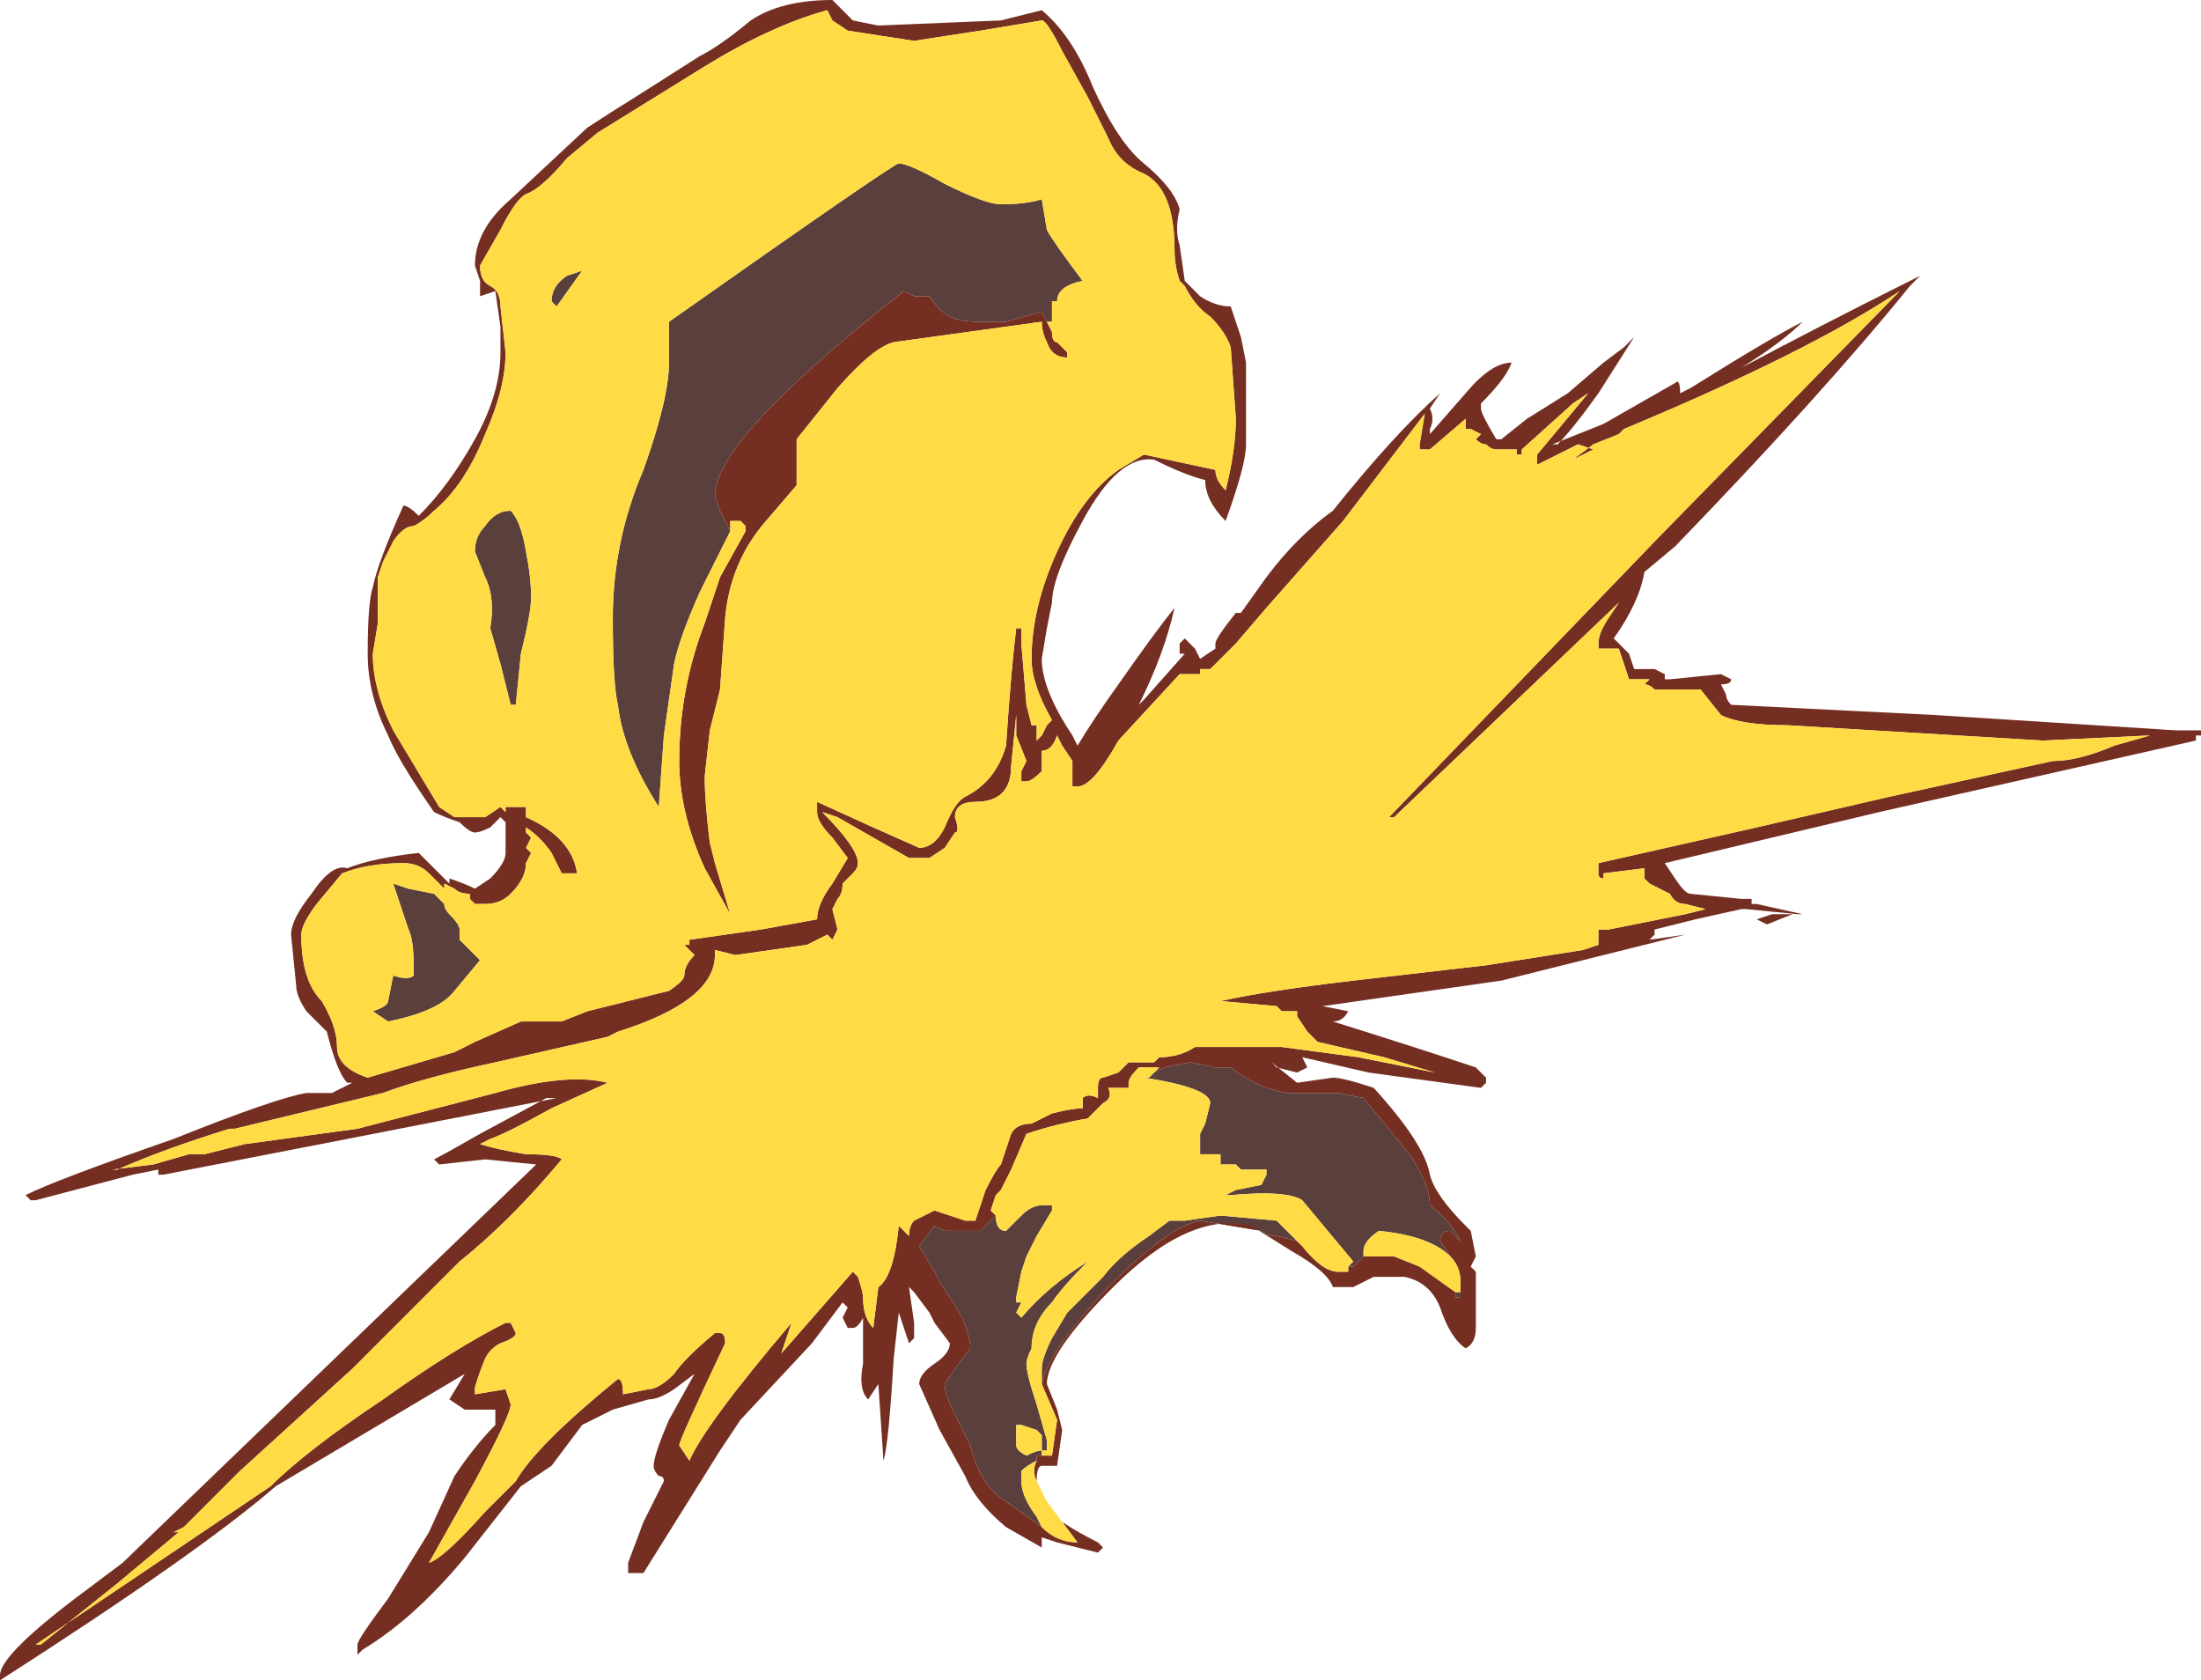 <?xml version="1.0" encoding="UTF-8" standalone="no"?>
<svg xmlns:ffdec="https://www.free-decompiler.com/flash" xmlns:xlink="http://www.w3.org/1999/xlink" ffdec:objectType="shape" height="16.45px" width="21.55px" xmlns="http://www.w3.org/2000/svg">
  <g transform="matrix(1.0, 0.0, 0.0, 1.0, 9.45, 9.5)">
    <path d="M0.75 5.45 L0.4 5.2 Q0.15 5.05 0.05 4.65 L-0.1 4.35 Q-0.2 4.15 -0.2 4.05 L-0.1 3.9 0.05 3.7 Q0.05 3.5 -0.15 3.2 L-0.25 3.05 -0.3 2.95 -0.45 2.7 -0.3 2.5 -0.2 2.55 0.15 2.55 0.3 2.4 Q0.3 2.55 0.4 2.55 L0.55 2.4 Q0.65 2.3 0.75 2.3 L0.85 2.3 0.85 2.35 0.7 2.6 Q0.65 2.7 0.6 2.8 L0.55 2.95 0.5 3.2 0.5 3.25 0.55 3.25 0.5 3.35 0.55 3.4 Q0.8 3.1 1.2 2.85 0.95 3.1 0.85 3.25 0.65 3.45 0.65 3.7 0.6 3.8 0.6 3.85 0.6 3.95 0.7 4.25 L0.8 4.6 0.8 4.7 0.75 4.7 0.75 4.75 0.7 4.75 0.7 4.8 Q0.6 4.85 0.55 4.9 L0.55 5.0 Q0.55 5.15 0.7 5.35 L0.75 5.45 M1.85 1.0 L1.95 0.95 2.2 0.9 2.45 0.95 2.6 0.95 Q2.85 1.15 3.15 1.2 L3.65 1.2 3.9 1.25 4.35 1.8 Q4.55 2.1 4.55 2.3 4.75 2.45 4.85 2.65 L4.75 2.55 Q4.65 2.55 4.65 2.65 L4.75 2.8 Q4.55 2.6 4.05 2.55 3.9 2.65 3.9 2.75 L3.9 2.8 4.2 2.8 3.9 2.8 Q3.85 2.85 3.8 2.9 L3.75 2.9 3.8 2.85 3.3 2.25 Q3.15 2.15 2.6 2.2 L2.55 2.2 2.65 2.15 2.9 2.1 2.95 2.0 2.95 1.95 2.7 1.95 2.65 1.9 2.5 1.9 2.5 1.8 2.3 1.8 2.3 1.6 2.35 1.5 2.4 1.3 Q2.4 1.15 1.75 1.05 L1.8 1.05 1.85 1.0 M4.85 3.15 L4.85 3.2 4.8 3.2 4.8 3.15 4.85 3.15 M3.25 2.65 L3.05 2.6 Q2.95 2.6 2.9 2.55 L2.3 2.45 Q2.0 2.5 1.4 3.1 0.8 3.75 0.75 4.05 L0.75 3.9 Q0.75 3.8 0.85 3.6 L1.0 3.35 1.35 3.0 Q1.5 2.8 1.8 2.6 L2.0 2.45 2.15 2.45 2.5 2.4 3.05 2.45 3.25 2.65 M-2.3 -4.3 Q-2.4 -4.1 -2.6 -3.7 -2.8 -3.25 -2.85 -3.0 L-2.95 -2.3 -3.0 -1.6 Q-3.35 -2.15 -3.4 -2.6 -3.45 -2.8 -3.45 -3.45 -3.45 -4.2 -3.15 -4.9 -2.9 -5.6 -2.9 -5.95 L-2.9 -6.35 Q-0.7 -7.9 -0.65 -7.9 -0.55 -7.9 -0.2 -7.7 0.2 -7.5 0.35 -7.5 0.6 -7.5 0.75 -7.55 L0.8 -7.25 Q0.85 -7.15 1.15 -6.75 0.9 -6.7 0.9 -6.55 L0.85 -6.55 0.85 -6.35 0.8 -6.35 Q0.8 -6.4 0.8 -6.35 L0.75 -6.45 0.4 -6.35 0.15 -6.35 Q-0.05 -6.35 -0.15 -6.4 -0.25 -6.45 -0.35 -6.6 L-0.5 -6.6 -0.6 -6.65 Q-2.45 -5.2 -2.45 -4.65 L-2.4 -4.5 -2.3 -4.3 M-5.2 -0.75 L-5.1 -0.65 Q-5.1 -0.6 -5.05 -0.55 -4.95 -0.45 -4.95 -0.4 L-4.95 -0.3 -4.75 -0.1 -5.0 0.2 Q-5.15 0.4 -5.65 0.5 L-5.8 0.4 Q-5.65 0.35 -5.65 0.3 L-5.6 0.05 Q-5.45 0.1 -5.4 0.05 L-5.4 -0.05 Q-5.4 -0.3 -5.45 -0.4 L-5.6 -0.85 -5.45 -0.8 -5.2 -0.75 M-4.7 -3.85 L-4.8 -4.1 Q-4.8 -4.25 -4.7 -4.35 -4.6 -4.5 -4.45 -4.5 -4.35 -4.4 -4.3 -4.1 -4.25 -3.85 -4.25 -3.65 -4.25 -3.5 -4.35 -3.1 L-4.4 -2.6 -4.45 -2.6 -4.55 -3.0 -4.65 -3.35 Q-4.6 -3.65 -4.7 -3.85 M-4.05 -6.55 Q-4.05 -6.7 -3.9 -6.8 L-3.75 -6.85 -4.0 -6.5 -4.05 -6.55 M0.55 4.45 L0.5 4.45 0.5 4.65 Q0.5 4.7 0.6 4.75 0.7 4.7 0.75 4.7 L0.75 4.55 0.7 4.5 0.55 4.45" fill="#5b3f3c" fill-rule="evenodd" stroke="none"/>
    <path d="M0.95 5.4 Q1.1 5.5 1.3 5.6 L1.35 5.65 1.3 5.7 0.9 5.6 0.75 5.55 0.75 5.65 0.4 5.45 Q0.1 5.2 0.0 4.95 L-0.25 4.5 -0.45 4.05 Q-0.45 3.95 -0.3 3.85 -0.15 3.75 -0.15 3.65 L-0.3 3.45 -0.35 3.35 -0.5 3.15 -0.55 3.1 -0.5 3.45 -0.5 3.6 -0.55 3.65 -0.65 3.35 -0.7 3.8 Q-0.75 4.65 -0.8 4.8 L-0.85 4.05 -0.95 4.2 Q-1.05 4.1 -1.0 3.85 L-1.0 3.4 Q-1.05 3.5 -1.1 3.5 L-1.15 3.5 -1.2 3.4 -1.15 3.3 -1.2 3.25 -1.5 3.65 -2.2 4.4 -2.4 4.7 -3.15 5.9 -3.3 5.9 -3.3 5.8 -3.15 5.4 -2.95 5.0 Q-2.95 4.95 -3.0 4.95 -3.05 4.9 -3.05 4.85 -3.05 4.75 -2.9 4.4 L-2.65 3.95 -2.85 4.1 Q-3.0 4.2 -3.1 4.2 L-3.45 4.3 Q-3.65 4.4 -3.75 4.45 L-4.05 4.85 -4.35 5.05 -4.9 5.75 Q-5.4 6.35 -5.9 6.65 L-5.95 6.7 -5.95 6.6 Q-5.95 6.55 -5.65 6.15 L-5.25 5.5 -5.0 4.95 Q-4.8 4.65 -4.6 4.45 L-4.6 4.3 -4.9 4.3 -5.05 4.2 -4.9 3.95 -6.75 5.05 Q-7.5 5.7 -9.45 6.95 L-9.45 6.9 Q-9.45 6.7 -8.65 6.1 L-8.25 5.8 Q-5.55 3.2 -4.2 1.9 L-4.7 1.85 -5.15 1.9 -5.2 1.85 Q-5.1 1.8 -4.75 1.6 L-4.1 1.25 -4.0 1.25 -6.05 1.65 -7.85 2.0 -7.9 2.0 Q-7.9 2.05 -7.9 1.95 L-8.15 2.0 -9.1 2.25 -9.15 2.25 -9.2 2.2 Q-8.9 2.05 -7.75 1.65 -6.75 1.25 -6.45 1.2 L-6.2 1.2 -6.0 1.1 -6.05 1.1 Q-6.15 1.0 -6.25 0.6 -6.3 0.55 -6.45 0.4 -6.55 0.25 -6.55 0.15 L-6.6 -0.35 Q-6.6 -0.5 -6.4 -0.75 -6.2 -1.05 -6.05 -1.0 -5.8 -1.1 -5.35 -1.15 L-5.05 -0.85 -5.05 -0.9 Q-4.9 -0.85 -4.8 -0.8 L-4.65 -0.9 Q-4.5 -1.05 -4.5 -1.15 L-4.5 -1.45 -4.55 -1.5 -4.65 -1.4 Q-4.75 -1.35 -4.8 -1.35 -4.85 -1.35 -4.95 -1.45 -5.1 -1.5 -5.2 -1.55 -5.55 -2.05 -5.65 -2.3 -5.85 -2.7 -5.85 -3.1 -5.85 -3.6 -5.8 -3.75 -5.75 -4.0 -5.5 -4.55 -5.45 -4.55 -5.35 -4.45 -5.05 -4.75 -4.8 -5.2 -4.55 -5.65 -4.55 -6.05 L-4.55 -6.3 -4.6 -6.65 -4.75 -6.6 -4.75 -6.75 -4.8 -6.9 Q-4.8 -7.25 -4.45 -7.55 L-3.7 -8.25 Q-3.55 -8.35 -3.15 -8.6 L-2.6 -8.95 Q-2.4 -9.05 -2.1 -9.3 -1.8 -9.5 -1.3 -9.5 L-1.1 -9.3 -0.85 -9.25 0.35 -9.3 0.75 -9.4 Q1.05 -9.15 1.25 -8.65 1.5 -8.1 1.75 -7.9 2.05 -7.65 2.1 -7.45 2.05 -7.25 2.1 -7.1 L2.15 -6.75 2.3 -6.6 Q2.45 -6.5 2.6 -6.5 L2.7 -6.2 2.75 -5.95 Q2.75 -5.45 2.75 -5.15 2.75 -4.95 2.55 -4.4 2.45 -4.5 2.4 -4.6 2.35 -4.7 2.35 -4.8 2.15 -4.85 1.85 -5.0 1.5 -5.05 1.15 -4.4 0.85 -3.85 0.85 -3.6 L0.8 -3.35 0.75 -3.05 Q0.75 -2.75 1.05 -2.3 L1.1 -2.2 Q1.25 -2.45 1.5 -2.8 1.85 -3.3 2.05 -3.55 1.95 -3.1 1.7 -2.6 L1.75 -2.65 2.15 -3.1 2.1 -3.1 2.1 -3.2 2.15 -3.25 2.25 -3.15 2.3 -3.05 2.45 -3.15 2.45 -3.2 Q2.45 -3.25 2.65 -3.5 L2.7 -3.5 2.95 -3.85 Q3.25 -4.25 3.6 -4.5 4.2 -5.25 4.65 -5.65 L4.55 -5.5 Q4.6 -5.4 4.55 -5.3 L4.55 -5.25 4.9 -5.65 Q5.15 -5.95 5.35 -5.95 5.3 -5.8 5.05 -5.55 L5.05 -5.5 Q5.05 -5.45 5.2 -5.2 L5.25 -5.2 5.5 -5.4 5.9 -5.65 6.25 -5.95 6.45 -6.1 6.55 -6.2 6.2 -5.65 Q5.95 -5.3 5.8 -5.15 L5.75 -5.15 6.25 -5.35 Q6.6 -5.55 6.95 -5.75 7.0 -5.8 7.0 -5.65 L7.1 -5.7 Q7.9 -6.2 8.2 -6.35 8.0 -6.15 7.6 -5.9 8.35 -6.3 9.25 -6.75 L9.25 -6.75 9.35 -6.8 9.25 -6.7 Q8.4 -5.65 6.95 -4.15 L6.65 -3.9 Q6.6 -3.6 6.35 -3.25 L6.5 -3.1 6.55 -2.95 6.75 -2.95 6.85 -2.9 6.85 -2.85 6.9 -2.85 7.4 -2.9 7.5 -2.85 Q7.5 -2.8 7.4 -2.8 L7.45 -2.7 Q7.45 -2.65 7.5 -2.6 L9.5 -2.5 11.85 -2.35 12.1 -2.35 12.1 -2.3 12.05 -2.3 12.05 -2.25 8.95 -1.55 6.85 -1.05 6.95 -0.9 Q7.05 -0.75 7.1 -0.75 L7.6 -0.7 7.7 -0.7 7.7 -0.65 7.75 -0.65 8.2 -0.55 8.15 -0.55 7.65 -0.6 7.6 -0.6 7.15 -0.5 6.75 -0.4 6.75 -0.35 6.7 -0.3 7.05 -0.35 5.25 0.1 3.5 0.35 3.75 0.4 Q3.7 0.5 3.6 0.5 4.4 0.75 5.0 0.95 L5.1 1.05 5.1 1.1 5.05 1.15 3.95 1.0 3.3 0.85 3.35 0.95 3.25 1.0 3.05 0.95 3.0 0.9 3.25 1.1 3.6 1.05 Q3.7 1.05 4.0 1.15 4.5 1.7 4.55 2.0 4.6 2.2 4.9 2.5 L4.95 2.55 5.0 2.8 4.95 2.9 5.0 2.95 5.0 3.5 Q5.0 3.65 4.9 3.7 4.75 3.6 4.65 3.3 4.55 3.05 4.3 3.0 L4.0 3.0 Q3.9 3.05 3.8 3.1 L3.6 3.1 Q3.55 2.95 3.2 2.75 L2.8 2.5 Q2.2 2.35 1.45 3.1 0.8 3.75 0.8 4.05 L0.9 4.3 0.95 4.5 0.9 4.85 0.75 4.85 Q0.7 4.85 0.7 5.0 0.65 4.9 0.7 4.8 L0.7 4.75 0.75 4.75 0.85 4.75 0.9 4.4 0.75 4.05 Q0.8 3.75 1.4 3.1 2.0 2.5 2.3 2.45 L2.9 2.55 Q2.95 2.6 3.05 2.6 L3.25 2.65 3.3 2.7 Q3.5 2.95 3.65 2.95 L3.75 2.95 3.75 2.9 3.8 2.9 Q3.85 2.85 3.9 2.8 L4.2 2.8 4.45 2.9 4.8 3.15 4.8 3.2 4.85 3.2 4.85 3.15 4.85 3.05 Q4.85 2.9 4.75 2.8 L4.65 2.65 Q4.65 2.55 4.75 2.55 L4.85 2.65 Q4.75 2.45 4.55 2.3 4.55 2.1 4.35 1.8 L3.9 1.25 3.65 1.2 3.15 1.2 Q2.85 1.15 2.6 0.95 L2.45 0.95 2.2 0.9 1.95 0.95 1.85 1.0 1.9 0.95 1.7 0.95 Q1.6 1.05 1.6 1.1 L1.6 1.15 1.4 1.15 Q1.45 1.25 1.35 1.3 L1.2 1.45 Q0.9 1.5 0.6 1.6 L0.45 1.95 0.35 2.15 0.3 2.2 0.25 2.35 0.3 2.4 0.15 2.55 -0.2 2.55 -0.3 2.5 -0.45 2.7 -0.3 2.95 -0.25 3.05 -0.15 3.2 Q0.05 3.5 0.05 3.7 L-0.1 3.9 -0.2 4.05 Q-0.2 4.15 -0.1 4.35 L0.05 4.65 Q0.15 5.05 0.4 5.2 L0.75 5.45 Q0.9 5.6 1.1 5.6 L0.95 5.4 M0.15 -9.2 L-0.5 -9.1 -1.15 -9.2 -1.3 -9.3 -1.35 -9.4 Q-1.9 -9.25 -2.55 -8.85 L-3.6 -8.2 -3.9 -7.95 Q-4.15 -7.65 -4.3 -7.6 -4.4 -7.55 -4.55 -7.25 L-4.75 -6.9 Q-4.75 -6.75 -4.65 -6.7 -4.55 -6.65 -4.55 -6.5 L-4.5 -6.05 Q-4.5 -5.7 -4.7 -5.25 -4.9 -4.75 -5.2 -4.5 -5.3 -4.4 -5.4 -4.35 -5.5 -4.35 -5.6 -4.2 L-5.7 -4.0 -5.75 -3.85 -5.75 -3.4 -5.8 -3.1 Q-5.8 -2.75 -5.6 -2.35 L-5.15 -1.6 -5.0 -1.5 Q-4.95 -1.5 -4.85 -1.5 L-4.7 -1.5 -4.55 -1.6 -4.5 -1.55 -4.5 -1.6 -4.3 -1.6 -4.3 -1.5 Q-3.85 -1.3 -3.8 -0.95 L-3.95 -0.95 -4.05 -1.15 Q-4.15 -1.3 -4.3 -1.4 L-4.3 -1.35 -4.25 -1.3 -4.3 -1.2 -4.25 -1.15 -4.3 -1.05 Q-4.3 -0.9 -4.45 -0.75 -4.55 -0.65 -4.7 -0.65 L-4.8 -0.65 -4.85 -0.7 -4.85 -0.75 Q-4.95 -0.75 -5.0 -0.8 L-5.1 -0.85 -5.1 -0.8 -5.25 -0.95 Q-5.35 -1.05 -5.5 -1.05 -5.85 -1.05 -6.1 -0.95 L-6.35 -0.65 Q-6.5 -0.45 -6.5 -0.35 -6.5 0.1 -6.3 0.3 -6.15 0.55 -6.15 0.75 -6.15 0.95 -5.85 1.05 L-5.0 0.8 -4.8 0.7 -4.35 0.5 -3.95 0.5 -3.7 0.4 -2.9 0.2 Q-2.75 0.1 -2.75 0.05 -2.75 -0.05 -2.65 -0.15 L-2.75 -0.25 -2.7 -0.25 -2.7 -0.3 -2.0 -0.4 -1.45 -0.5 Q-1.45 -0.65 -1.3 -0.85 L-1.15 -1.1 -1.3 -1.3 Q-1.45 -1.45 -1.45 -1.55 L-1.45 -1.65 -0.9 -1.4 -0.45 -1.2 Q-0.3 -1.2 -0.2 -1.4 -0.1 -1.65 0.0 -1.7 0.3 -1.85 0.4 -2.2 0.45 -2.95 0.5 -3.35 L0.55 -3.35 0.55 -3.2 0.6 -2.6 0.65 -2.4 0.7 -2.4 0.7 -2.25 0.75 -2.3 0.8 -2.4 0.85 -2.45 Q0.65 -2.8 0.65 -3.05 0.65 -3.55 0.9 -4.1 1.15 -4.65 1.5 -4.9 L1.75 -5.05 2.45 -4.9 Q2.45 -4.8 2.55 -4.7 2.65 -5.1 2.65 -5.4 L2.6 -6.1 Q2.55 -6.25 2.4 -6.4 2.25 -6.5 2.15 -6.7 L2.1 -6.75 Q2.05 -6.9 2.05 -7.05 2.05 -7.65 1.75 -7.8 1.5 -7.9 1.4 -8.15 L1.2 -8.55 0.95 -9.0 Q0.8 -9.3 0.75 -9.3 L0.15 -9.2 M-2.3 -4.3 L-2.4 -4.5 -2.45 -4.65 Q-2.45 -5.2 -0.6 -6.65 L-0.5 -6.6 -0.35 -6.6 Q-0.25 -6.45 -0.15 -6.4 -0.05 -6.35 0.15 -6.35 L0.4 -6.35 0.75 -6.45 0.8 -6.35 0.85 -6.25 Q0.85 -6.15 0.9 -6.15 L1.0 -6.05 1.0 -6.0 Q0.85 -6.0 0.8 -6.15 0.75 -6.25 0.75 -6.35 L-0.7 -6.15 Q-0.9 -6.1 -1.25 -5.7 L-1.65 -5.2 -1.65 -4.75 -1.95 -4.4 Q-2.3 -4.0 -2.35 -3.45 L-2.4 -2.75 -2.5 -2.35 -2.55 -1.9 Q-2.55 -1.65 -2.5 -1.25 L-2.45 -1.05 -2.3 -0.55 -2.55 -1.0 Q-2.8 -1.55 -2.8 -2.05 -2.8 -2.75 -2.55 -3.4 L-2.4 -3.85 -2.15 -4.3 -2.15 -4.35 -2.2 -4.4 -2.3 -4.4 -2.3 -4.3 M4.9 -5.4 L4.55 -5.1 4.45 -5.1 4.45 -5.15 4.5 -5.45 3.7 -4.4 2.95 -3.55 2.65 -3.2 2.4 -2.95 2.3 -2.95 2.3 -2.9 2.1 -2.9 1.5 -2.25 Q1.25 -1.8 1.1 -1.8 L1.05 -1.8 1.05 -2.05 0.95 -2.2 0.9 -2.3 Q0.85 -2.15 0.75 -2.15 L0.75 -1.95 Q0.65 -1.85 0.6 -1.85 L0.55 -1.85 0.55 -1.95 0.6 -2.05 0.5 -2.3 0.5 -2.5 0.45 -2.0 Q0.45 -1.65 0.1 -1.65 -0.1 -1.65 -0.1 -1.5 -0.05 -1.35 -0.1 -1.35 L-0.2 -1.2 -0.35 -1.1 -0.55 -1.1 -1.25 -1.5 -1.4 -1.55 Q-1.05 -1.2 -1.05 -1.05 -1.05 -1.0 -1.1 -0.95 L-1.2 -0.85 Q-1.2 -0.75 -1.25 -0.7 L-1.3 -0.6 -1.25 -0.4 -1.3 -0.3 -1.35 -0.35 -1.55 -0.25 -2.25 -0.15 -2.45 -0.2 -2.45 -0.15 Q-2.45 0.3 -3.4 0.6 L-3.5 0.65 -4.6 0.9 Q-5.3 1.05 -5.7 1.2 L-7.15 1.55 -7.2 1.55 Q-7.85 1.75 -8.3 1.95 L-8.35 1.95 -7.95 1.9 -7.6 1.8 -7.45 1.8 -7.05 1.7 -5.95 1.55 -4.6 1.2 Q-3.9 1.0 -3.5 1.1 L-4.05 1.35 Q-4.5 1.6 -4.65 1.65 L-4.75 1.7 Q-4.6 1.75 -4.3 1.8 -4.0 1.8 -3.95 1.85 -4.45 2.45 -4.95 2.85 L-6.0 3.9 -7.1 4.9 -7.65 5.45 -7.75 5.5 -7.7 5.5 -8.3 6.0 -9.05 6.6 -9.1 6.6 -6.8 5.05 Q-6.45 4.7 -5.7 4.2 -5.0 3.7 -4.5 3.45 L-4.45 3.45 -4.4 3.55 Q-4.4 3.6 -4.55 3.65 -4.65 3.7 -4.7 3.8 -4.8 4.05 -4.8 4.1 L-4.8 4.15 -4.5 4.1 -4.45 4.25 Q-4.45 4.35 -4.8 5.0 L-5.25 5.8 Q-5.1 5.75 -4.7 5.3 L-4.4 5.0 Q-4.2 4.65 -3.4 4.0 -3.35 4.0 -3.35 4.15 L-3.1 4.1 Q-3.0 4.1 -2.85 3.95 -2.75 3.8 -2.45 3.55 L-2.4 3.55 Q-2.35 3.55 -2.35 3.65 -2.8 4.6 -2.8 4.65 L-2.7 4.8 Q-2.55 4.45 -1.7 3.45 L-1.8 3.75 -1.1 2.95 -1.05 3.0 Q-1.0 3.15 -1.0 3.2 -1.0 3.4 -0.9 3.5 L-0.85 3.1 Q-0.7 3.0 -0.65 2.5 L-0.55 2.6 Q-0.55 2.5 -0.5 2.45 L-0.3 2.35 0.0 2.45 0.1 2.45 0.2 2.15 Q0.3 1.95 0.35 1.9 L0.45 1.6 Q0.5 1.5 0.65 1.5 L0.85 1.4 Q1.05 1.35 1.15 1.35 L1.15 1.25 Q1.2 1.2 1.3 1.25 L1.3 1.15 Q1.3 1.05 1.35 1.05 L1.5 1.0 Q1.55 0.95 1.6 0.9 L1.85 0.9 1.9 0.85 Q2.1 0.85 2.25 0.75 L3.1 0.75 3.85 0.85 4.6 1.0 4.1 0.85 3.45 0.7 3.35 0.6 3.25 0.45 3.25 0.4 3.1 0.4 3.05 0.35 2.5 0.3 Q2.95 0.2 3.8 0.1 L5.1 -0.05 6.05 -0.2 6.2 -0.25 6.2 -0.4 6.3 -0.4 7.05 -0.55 7.25 -0.6 7.05 -0.65 Q6.95 -0.65 6.9 -0.75 L6.7 -0.85 6.65 -0.9 6.65 -1.0 6.25 -0.95 6.25 -0.9 Q6.2 -0.9 6.2 -0.95 6.2 -1.1 6.2 -1.05 L7.75 -1.4 9.05 -1.7 10.65 -2.05 Q10.9 -2.05 11.25 -2.2 L11.6 -2.3 10.55 -2.25 8.05 -2.4 Q7.6 -2.4 7.4 -2.5 L7.2 -2.75 6.75 -2.75 Q6.7 -2.8 6.65 -2.8 L6.7 -2.85 6.5 -2.85 6.4 -3.15 6.2 -3.15 6.2 -3.2 Q6.2 -3.3 6.3 -3.45 L6.4 -3.6 4.2 -1.5 4.15 -1.5 6.8 -4.25 9.15 -6.65 Q8.25 -6.05 6.45 -5.3 L6.4 -5.25 6.15 -5.15 5.95 -5.0 6.15 -5.1 6.0 -5.15 5.6 -4.95 5.6 -5.05 6.1 -5.65 5.95 -5.55 5.45 -5.1 5.45 -5.05 5.4 -5.05 5.4 -5.1 5.2 -5.1 Q5.15 -5.1 5.1 -5.15 5.05 -5.15 5.0 -5.2 L5.05 -5.25 4.95 -5.3 4.9 -5.3 4.9 -5.4 M7.9 -0.55 L8.1 -0.55 7.85 -0.45 7.75 -0.5 7.9 -0.55" fill="#752f22" fill-rule="evenodd" stroke="none"/>
    <path d="M0.7 5.0 L0.8 5.2 0.95 5.4 1.1 5.6 Q0.9 5.6 0.75 5.45 L0.7 5.35 Q0.55 5.15 0.55 5.0 L0.55 4.9 Q0.6 4.85 0.7 4.8 0.65 4.9 0.7 5.0 M0.3 2.4 L0.25 2.35 0.3 2.2 0.35 2.15 0.45 1.95 0.6 1.6 Q0.9 1.5 1.2 1.45 L1.35 1.3 Q1.45 1.25 1.4 1.15 L1.6 1.15 1.6 1.1 Q1.6 1.05 1.7 0.95 L1.9 0.95 1.85 1.0 1.8 1.05 1.75 1.05 Q2.4 1.15 2.4 1.3 L2.35 1.5 2.3 1.6 2.3 1.8 2.5 1.8 2.5 1.9 2.65 1.9 2.7 1.95 2.95 1.95 2.95 2.0 2.9 2.1 2.65 2.15 2.55 2.2 2.6 2.2 Q3.15 2.15 3.3 2.25 L3.8 2.85 3.75 2.9 3.75 2.95 3.65 2.95 Q3.5 2.95 3.3 2.7 L3.25 2.65 3.05 2.45 2.5 2.4 2.15 2.45 2.0 2.45 1.8 2.6 Q1.5 2.8 1.35 3.0 L1.0 3.35 0.85 3.6 Q0.75 3.8 0.75 3.9 L0.75 4.05 0.9 4.4 0.85 4.75 0.75 4.75 0.75 4.7 0.8 4.7 0.8 4.6 0.7 4.25 Q0.6 3.95 0.6 3.85 0.6 3.8 0.65 3.7 0.65 3.45 0.85 3.25 0.95 3.1 1.2 2.85 0.8 3.1 0.55 3.4 L0.5 3.35 0.55 3.25 0.5 3.25 0.5 3.2 0.55 2.95 0.6 2.8 Q0.65 2.7 0.7 2.6 L0.85 2.35 0.85 2.3 0.75 2.3 Q0.65 2.3 0.55 2.4 L0.4 2.55 Q0.3 2.55 0.3 2.4 M4.75 2.8 Q4.85 2.9 4.85 3.05 L4.85 3.15 4.8 3.15 4.45 2.9 4.2 2.8 3.9 2.8 3.9 2.75 Q3.9 2.65 4.05 2.55 4.55 2.6 4.75 2.8 M0.15 -9.2 L0.75 -9.3 Q0.8 -9.3 0.95 -9.0 L1.2 -8.55 1.4 -8.15 Q1.5 -7.9 1.75 -7.8 2.05 -7.65 2.05 -7.05 2.05 -6.9 2.1 -6.75 L2.15 -6.7 Q2.25 -6.5 2.4 -6.4 2.55 -6.25 2.6 -6.1 L2.65 -5.4 Q2.65 -5.1 2.55 -4.7 2.45 -4.8 2.45 -4.9 L1.75 -5.05 1.5 -4.9 Q1.15 -4.65 0.9 -4.1 0.65 -3.55 0.65 -3.05 0.65 -2.8 0.85 -2.45 L0.8 -2.4 0.75 -2.3 0.7 -2.25 0.7 -2.4 0.65 -2.4 0.6 -2.6 0.55 -3.2 0.55 -3.35 0.5 -3.35 Q0.45 -2.95 0.4 -2.2 0.3 -1.85 0.0 -1.7 -0.1 -1.65 -0.2 -1.4 -0.3 -1.2 -0.45 -1.2 L-0.9 -1.4 -1.45 -1.65 -1.45 -1.55 Q-1.45 -1.45 -1.3 -1.3 L-1.15 -1.1 -1.3 -0.85 Q-1.45 -0.65 -1.45 -0.5 L-2.0 -0.4 -2.7 -0.3 -2.7 -0.25 -2.75 -0.25 -2.65 -0.15 Q-2.75 -0.05 -2.75 0.05 -2.75 0.1 -2.9 0.2 L-3.7 0.4 -3.95 0.5 -4.35 0.5 -4.8 0.7 -5.0 0.8 -5.85 1.05 Q-6.15 0.95 -6.15 0.75 -6.15 0.55 -6.3 0.3 -6.5 0.1 -6.5 -0.35 -6.5 -0.45 -6.35 -0.65 L-6.1 -0.95 Q-5.85 -1.05 -5.5 -1.05 -5.35 -1.05 -5.25 -0.95 L-5.1 -0.8 -5.1 -0.85 -5.0 -0.8 Q-4.95 -0.75 -4.85 -0.75 L-4.85 -0.7 -4.8 -0.65 -4.7 -0.65 Q-4.55 -0.65 -4.45 -0.75 -4.3 -0.9 -4.3 -1.05 L-4.25 -1.15 -4.3 -1.2 -4.25 -1.3 -4.3 -1.35 -4.3 -1.4 Q-4.15 -1.3 -4.05 -1.15 L-3.95 -0.95 -3.8 -0.95 Q-3.85 -1.3 -4.3 -1.5 L-4.3 -1.6 -4.5 -1.6 -4.5 -1.55 -4.55 -1.6 -4.7 -1.5 -4.85 -1.5 Q-4.95 -1.5 -5.0 -1.5 L-5.15 -1.6 -5.6 -2.35 Q-5.8 -2.75 -5.8 -3.1 L-5.75 -3.4 -5.75 -3.85 -5.7 -4.0 -5.6 -4.2 Q-5.5 -4.35 -5.4 -4.35 -5.3 -4.4 -5.2 -4.5 -4.9 -4.75 -4.7 -5.25 -4.5 -5.7 -4.5 -6.05 L-4.55 -6.5 Q-4.55 -6.65 -4.65 -6.7 -4.75 -6.75 -4.75 -6.9 L-4.55 -7.25 Q-4.4 -7.55 -4.3 -7.6 -4.15 -7.65 -3.9 -7.95 L-3.6 -8.2 -2.55 -8.85 Q-1.9 -9.25 -1.35 -9.4 L-1.3 -9.3 -1.15 -9.2 -0.5 -9.1 0.15 -9.2 M0.8 -6.35 Q0.8 -6.4 0.8 -6.35 L0.85 -6.35 0.85 -6.55 0.9 -6.55 Q0.9 -6.7 1.15 -6.75 0.85 -7.15 0.8 -7.25 L0.75 -7.55 Q0.6 -7.5 0.35 -7.5 0.2 -7.5 -0.2 -7.7 -0.55 -7.9 -0.65 -7.9 -0.7 -7.9 -2.9 -6.35 L-2.9 -5.95 Q-2.9 -5.6 -3.15 -4.9 -3.45 -4.2 -3.45 -3.45 -3.45 -2.8 -3.4 -2.6 -3.35 -2.15 -3.0 -1.6 L-2.95 -2.3 -2.85 -3.0 Q-2.8 -3.25 -2.6 -3.7 -2.4 -4.1 -2.3 -4.3 L-2.3 -4.4 -2.2 -4.4 -2.15 -4.35 -2.15 -4.3 -2.4 -3.85 -2.55 -3.4 Q-2.8 -2.75 -2.8 -2.05 -2.8 -1.55 -2.55 -1.0 L-2.3 -0.55 -2.45 -1.05 -2.5 -1.25 Q-2.55 -1.65 -2.55 -1.9 L-2.5 -2.35 -2.4 -2.75 -2.35 -3.45 Q-2.3 -4.0 -1.95 -4.4 L-1.65 -4.75 -1.65 -5.2 -1.25 -5.7 Q-0.9 -6.1 -0.7 -6.15 L0.75 -6.35 Q0.75 -6.25 0.8 -6.15 0.85 -6.0 1.0 -6.0 L1.0 -6.05 0.9 -6.15 Q0.85 -6.15 0.85 -6.25 L0.8 -6.35 M4.9 -5.4 L4.9 -5.3 4.95 -5.3 5.05 -5.25 5.0 -5.2 Q5.05 -5.15 5.1 -5.15 5.15 -5.1 5.2 -5.1 L5.4 -5.1 5.4 -5.05 5.45 -5.05 5.45 -5.1 5.95 -5.55 6.1 -5.65 5.6 -5.05 5.6 -4.95 6.0 -5.15 6.15 -5.1 5.95 -5.0 6.15 -5.15 6.4 -5.25 6.45 -5.3 Q8.25 -6.05 9.15 -6.65 L6.8 -4.25 4.15 -1.5 4.2 -1.5 6.4 -3.6 6.3 -3.45 Q6.2 -3.3 6.2 -3.2 L6.2 -3.15 6.4 -3.15 6.5 -2.85 6.7 -2.85 6.65 -2.8 Q6.7 -2.8 6.75 -2.75 L7.2 -2.75 7.4 -2.5 Q7.6 -2.4 8.05 -2.4 L10.55 -2.25 11.6 -2.3 11.25 -2.2 Q10.9 -2.05 10.65 -2.05 L9.05 -1.7 7.75 -1.4 6.2 -1.05 Q6.2 -1.1 6.2 -0.95 6.2 -0.9 6.25 -0.9 L6.25 -0.95 6.65 -1.0 6.65 -0.9 6.7 -0.85 6.9 -0.75 Q6.95 -0.65 7.05 -0.65 L7.25 -0.6 7.05 -0.55 6.3 -0.4 6.2 -0.4 6.2 -0.25 6.05 -0.2 5.1 -0.05 3.8 0.1 Q2.95 0.2 2.5 0.3 L3.05 0.35 3.1 0.4 3.25 0.4 3.25 0.45 3.35 0.6 3.45 0.7 4.1 0.85 4.6 1.0 3.85 0.85 3.1 0.75 2.25 0.75 Q2.1 0.85 1.9 0.85 L1.85 0.9 1.6 0.9 Q1.55 0.95 1.5 1.0 L1.35 1.05 Q1.3 1.05 1.3 1.15 L1.3 1.25 Q1.2 1.2 1.15 1.25 L1.15 1.35 Q1.05 1.35 0.85 1.4 L0.65 1.5 Q0.5 1.5 0.45 1.6 L0.35 1.9 Q0.3 1.95 0.2 2.15 L0.1 2.45 0.0 2.45 -0.3 2.35 -0.5 2.45 Q-0.55 2.5 -0.55 2.6 L-0.65 2.5 Q-0.7 3.0 -0.85 3.1 L-0.9 3.5 Q-1.0 3.4 -1.0 3.2 -1.0 3.15 -1.05 3.0 L-1.1 2.95 -1.8 3.75 -1.7 3.45 Q-2.55 4.45 -2.7 4.8 L-2.8 4.65 Q-2.8 4.6 -2.35 3.65 -2.35 3.55 -2.4 3.55 L-2.45 3.55 Q-2.75 3.8 -2.85 3.95 -3.0 4.1 -3.1 4.1 L-3.35 4.15 Q-3.35 4.0 -3.4 4.0 -4.2 4.65 -4.4 5.0 L-4.7 5.3 Q-5.1 5.75 -5.25 5.8 L-4.8 5.0 Q-4.45 4.35 -4.45 4.25 L-4.5 4.1 -4.8 4.15 -4.8 4.1 Q-4.8 4.05 -4.7 3.8 -4.65 3.7 -4.55 3.65 -4.4 3.6 -4.4 3.55 L-4.45 3.45 -4.5 3.45 Q-5.0 3.7 -5.7 4.2 -6.45 4.7 -6.8 5.05 L-9.1 6.6 -9.05 6.6 -8.3 6.0 -7.7 5.5 -7.75 5.5 -7.65 5.45 -7.1 4.9 -6.0 3.9 -4.95 2.85 Q-4.45 2.45 -3.95 1.85 -4.0 1.8 -4.3 1.8 -4.6 1.75 -4.75 1.7 L-4.65 1.65 Q-4.5 1.6 -4.05 1.35 L-3.5 1.1 Q-3.9 1.0 -4.6 1.2 L-5.95 1.55 -7.05 1.7 -7.45 1.8 -7.6 1.8 -7.95 1.9 -8.35 1.95 -8.3 1.95 Q-7.85 1.75 -7.2 1.55 L-7.15 1.55 -5.7 1.2 Q-5.3 1.05 -4.6 0.9 L-3.5 0.65 -3.4 0.6 Q-2.45 0.3 -2.45 -0.15 L-2.45 -0.2 -2.25 -0.15 -1.55 -0.25 -1.35 -0.35 -1.3 -0.3 -1.25 -0.4 -1.3 -0.6 -1.25 -0.7 Q-1.2 -0.75 -1.2 -0.85 L-1.1 -0.95 Q-1.05 -1.0 -1.05 -1.05 -1.05 -1.2 -1.4 -1.55 L-1.25 -1.5 -0.55 -1.1 -0.35 -1.1 -0.2 -1.2 -0.1 -1.35 Q-0.05 -1.35 -0.1 -1.5 -0.1 -1.65 0.1 -1.65 0.45 -1.65 0.45 -2.0 L0.5 -2.5 0.5 -2.3 0.6 -2.05 0.55 -1.95 0.55 -1.85 0.6 -1.85 Q0.65 -1.85 0.75 -1.95 L0.75 -2.15 Q0.85 -2.15 0.9 -2.3 L0.95 -2.2 1.05 -2.05 1.05 -1.8 1.1 -1.8 Q1.25 -1.8 1.5 -2.25 L2.1 -2.9 2.3 -2.9 2.3 -2.95 2.4 -2.95 2.65 -3.2 2.95 -3.55 3.7 -4.4 4.5 -5.45 4.45 -5.15 4.45 -5.1 4.55 -5.1 4.9 -5.4 M-4.05 -6.55 L-4.0 -6.5 -3.75 -6.85 -3.9 -6.8 Q-4.05 -6.7 -4.05 -6.55 M-4.7 -3.85 Q-4.6 -3.65 -4.65 -3.35 L-4.55 -3.0 -4.45 -2.6 -4.4 -2.6 -4.35 -3.1 Q-4.25 -3.5 -4.25 -3.65 -4.25 -3.85 -4.3 -4.1 -4.35 -4.4 -4.45 -4.5 -4.6 -4.5 -4.7 -4.35 -4.8 -4.25 -4.8 -4.1 L-4.7 -3.85 M-5.2 -0.75 L-5.45 -0.8 -5.6 -0.85 -5.45 -0.4 Q-5.4 -0.3 -5.4 -0.05 L-5.4 0.05 Q-5.45 0.1 -5.6 0.05 L-5.65 0.3 Q-5.65 0.35 -5.8 0.4 L-5.65 0.5 Q-5.15 0.4 -5.0 0.2 L-4.75 -0.1 -4.95 -0.3 -4.95 -0.4 Q-4.95 -0.45 -5.05 -0.55 -5.1 -0.6 -5.1 -0.65 L-5.2 -0.75 M0.55 4.45 L0.7 4.5 0.75 4.55 0.75 4.7 Q0.7 4.7 0.6 4.75 0.5 4.7 0.5 4.65 L0.5 4.45 0.55 4.45" fill="#ffdc45" fill-rule="evenodd" stroke="none"/>
  </g>
</svg>
